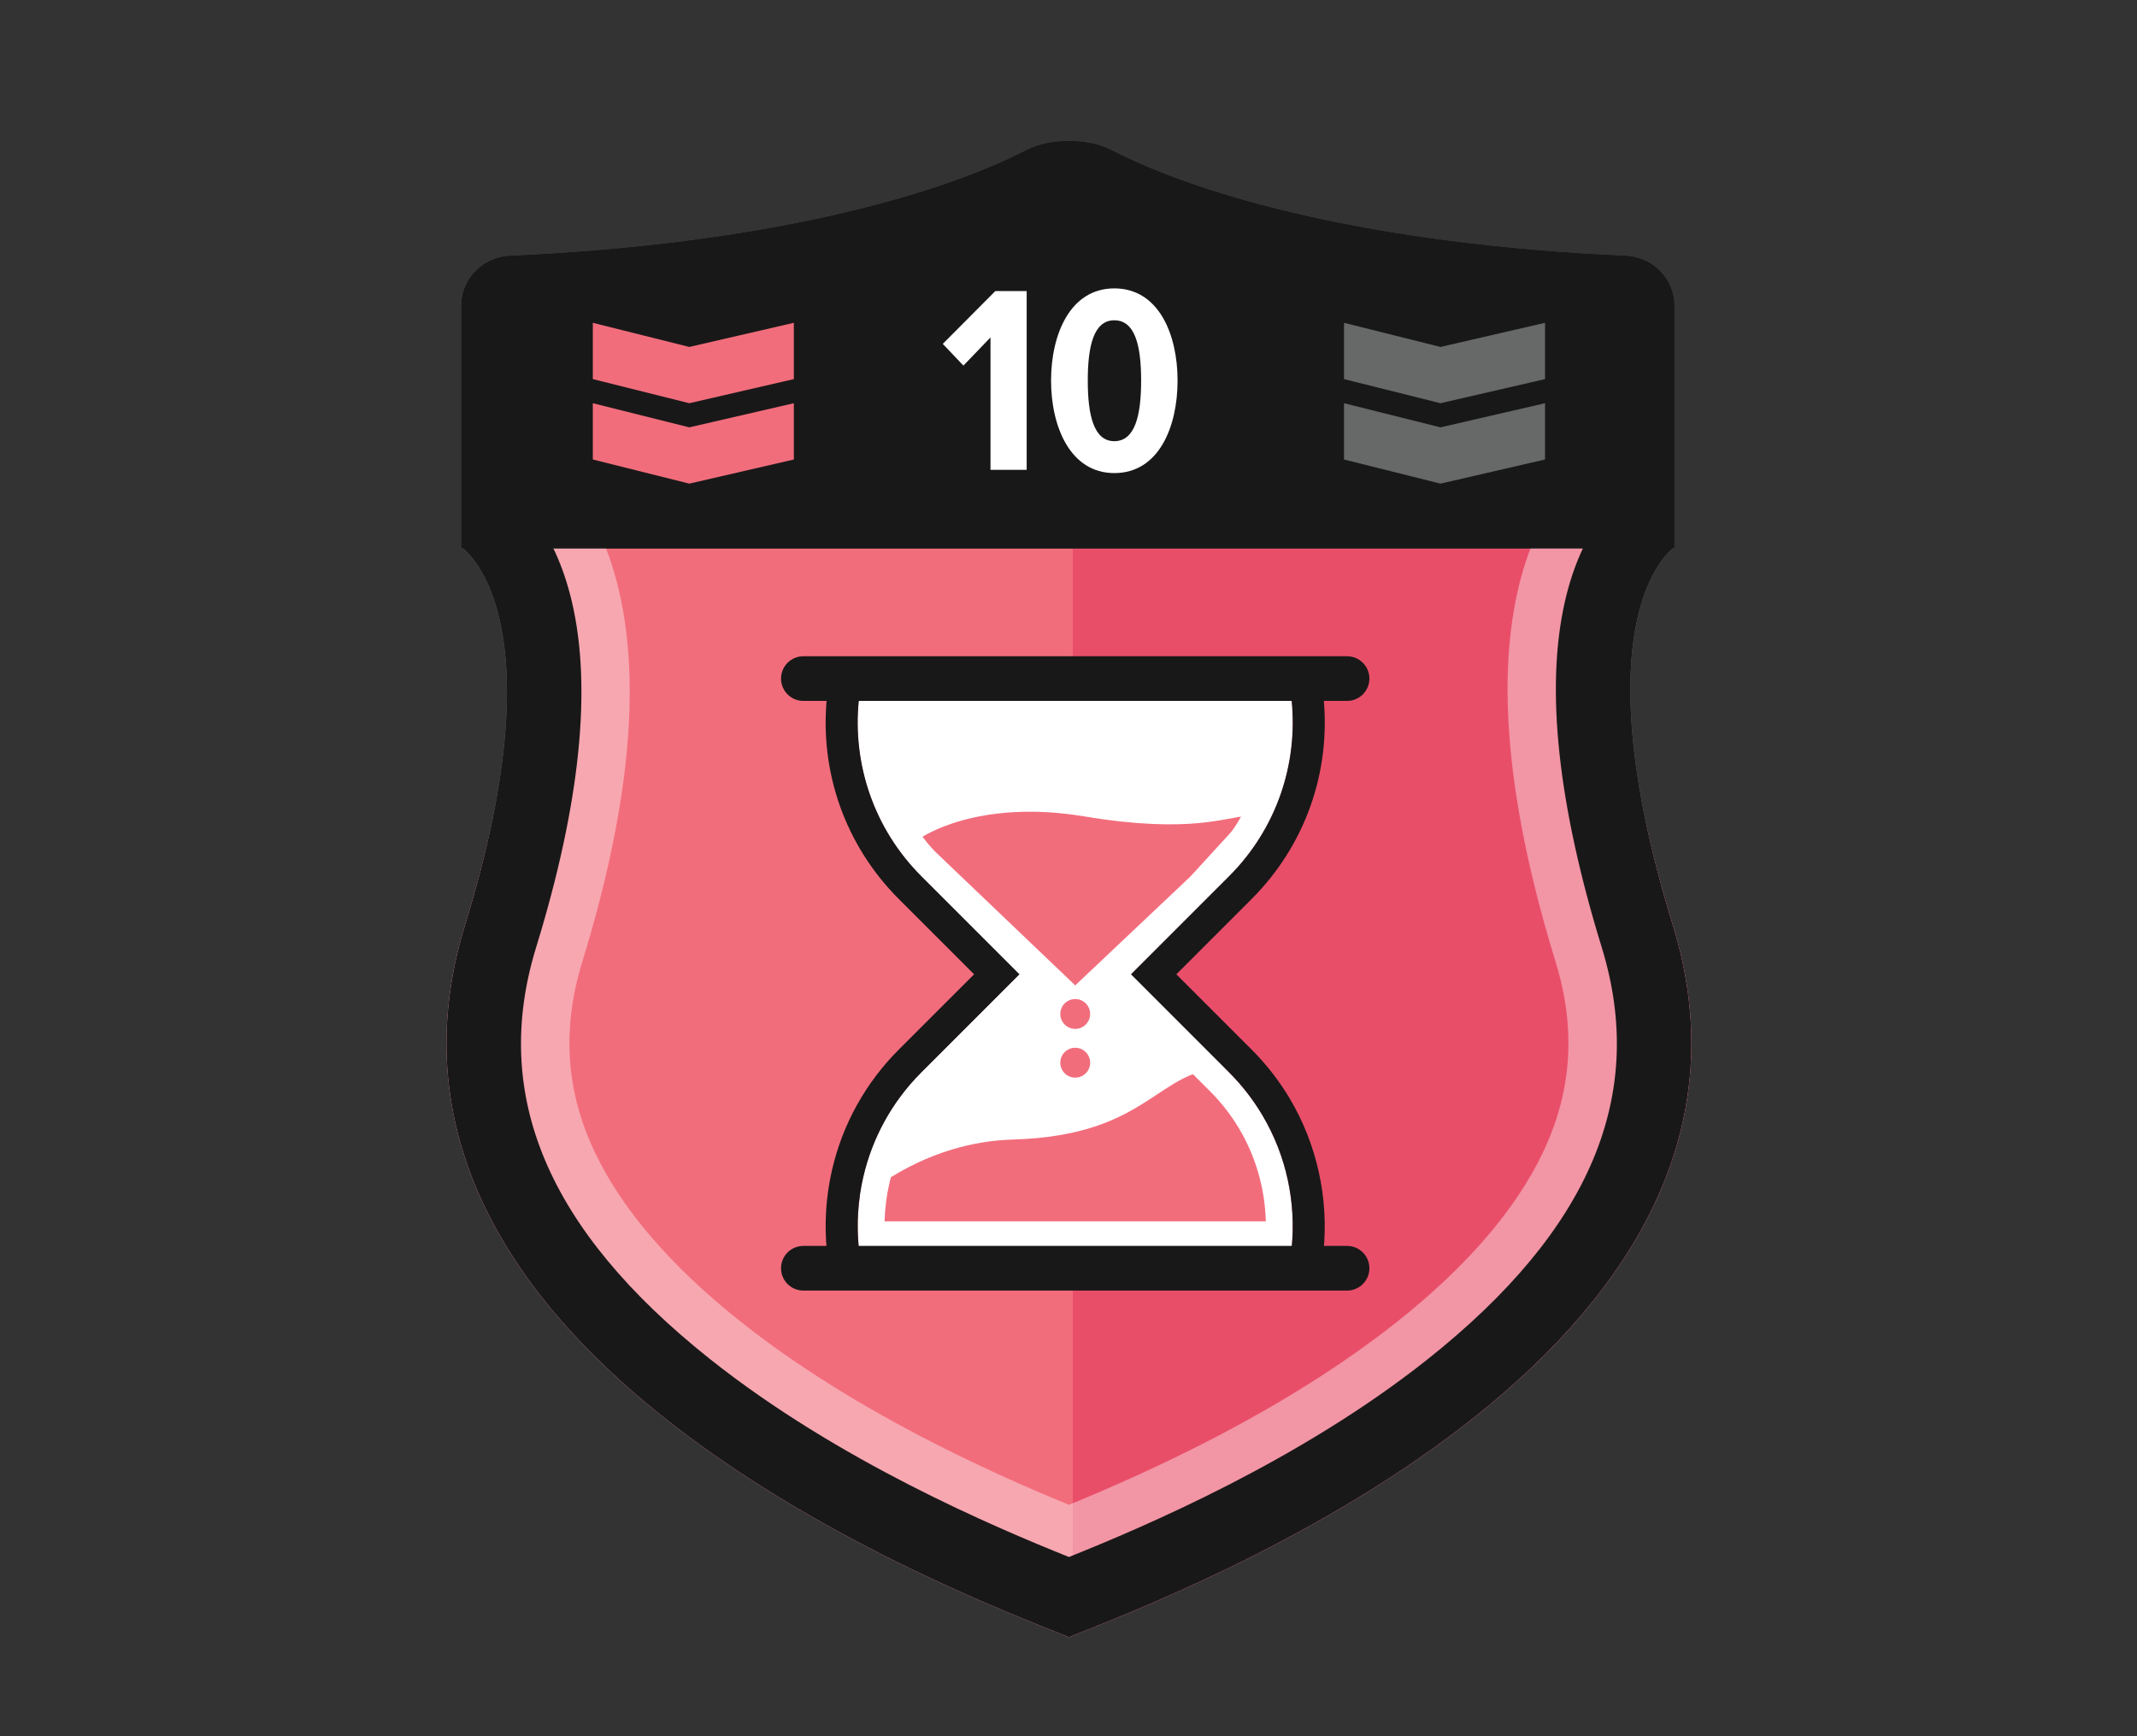 <?xml version="1.0" encoding="utf-8"?>
<!-- Generator: Adobe Illustrator 16.0.0, SVG Export Plug-In . SVG Version: 6.00 Build 0)  -->
<!DOCTYPE svg PUBLIC "-//W3C//DTD SVG 1.1//EN" "http://www.w3.org/Graphics/SVG/1.1/DTD/svg11.dtd">
<svg version="1.1" id="Layer_1" xmlns="http://www.w3.org/2000/svg" xmlns:xlink="http://www.w3.org/1999/xlink" x="0px" y="0px"
	 width="240px" height="195px" viewBox="0 0 240 195" enable-background="new 0 0 240 195" xml:space="preserve">
<rect x="0" y="0" width="240" height="195" fill="#333333" stroke="none"/>
<path fill="none" d="M78.63-2257.76"/>
<path fill="none" d="M78.63,987.837"/>
<path fill="none" d="M51.764,1616.837"/>
<path fill="none" d="M51.764-1628.76"/>
<line fill="#929497" x1="1530.52" y1="-66.557" x2="1530.52" y2="-65.807"/>
<line fill="#929497" x1="-611.484" y1="-65.807" x2="-611.484" y2="-66.557"/>
<path fill="#F26D7C" d="M187.882,103.942c-10.149-32.988-1.838-41.102-0.034-42.34H120.48H51.998
	c1.803,1.238,10.366,9.352,0.216,42.34c-14.918,48.48,55.285,74.916,67.834,79.934c0.136-0.055,0.282-0.112,0.432-0.172
	C134.117,178.278,202.637,151.896,187.882,103.942"/>
<g opacity="0.5">
	<g>
		<g>
			<defs>
				<rect id="SVGID_1_" x="120.48" y="61.6" width="69.47" height="122.101"/>
			</defs>
			<clipPath id="SVGID_2_">
				<use xlink:href="#SVGID_1_"  overflow="visible"/>
			</clipPath>
			<path clip-path="url(#SVGID_2_)" fill="#DF2F55" d="M187.882,103.942c-10.149-32.988-1.838-41.102-0.034-42.34H120.48v122.102
				C134.117,178.278,202.637,151.896,187.882,103.942"/>
		</g>
	</g>
</g>
<g opacity="0.4">
	<g>
		<g>
			<defs>
				<rect id="SVGID_3_" x="50.14" y="15.82" width="139.811" height="168.06"/>
			</defs>
			<clipPath id="SVGID_4_">
				<use xlink:href="#SVGID_3_"  overflow="visible"/>
			</clipPath>
			<path clip-path="url(#SVGID_4_)" fill="#FFFFFF" d="M120.048,29.886c8.377,4.036,25.288,10.075,54.196,12.173v14.625
				c-1.491,2.458-2.889,5.657-3.813,9.77c-2.389,10.613-0.953,24.591,4.264,41.547c2.328,7.567,1.855,14.6-1.444,21.498
				c-3.05,6.373-8.519,12.725-16.251,18.875c-12.736,10.132-28.21,17.049-36.952,20.637c-8.741-3.588-24.216-10.505-36.952-20.637
				c-7.733-6.151-13.201-12.502-16.251-18.875C63.544,122.6,63.072,115.567,65.4,108c5.231-17.001,6.614-31.022,4.109-41.676
				c-0.963-4.099-2.39-7.283-3.908-9.729V42.053C87.739,40.416,107.176,36.09,120.048,29.886 M120.048,15.824
				c-1.726,0-3.452,0.347-4.795,1.037c-9.942,5.12-29.271,10.588-57.984,11.863c-3.016,0.135-5.465,2.57-5.465,5.59v27.16
				c0,0,11.263,7.193,0.41,42.467c-14.917,48.481,55.285,74.915,67.834,79.934c12.55-5.019,82.752-31.451,67.834-79.934
				c-10.853-35.272,0.159-42.467,0.159-42.467v-27.16c0-3.02-2.449-5.455-5.465-5.59c-28.713-1.275-47.791-6.743-57.733-11.863
				C123.501,16.171,121.773,15.824,120.048,15.824"/>
		</g>
	</g>
</g>
<path fill="#191818" d="M188.041,34.315c0-3.021-2.448-5.456-5.465-5.591c-28.713-1.274-47.791-6.742-57.733-11.863
	c-2.685-1.383-6.906-1.383-9.59,0c-9.942,5.121-29.271,10.589-57.984,11.863c-3.016,0.135-5.465,2.57-5.465,5.591v27.159
	c0,0,0.07,0.042,0.194,0.128h135.85c0.125-0.086,0.193-0.128,0.193-0.128V34.315z"/>
<path fill="#191818" d="M120.048,24.19c0.527,0,0.894,0.091,1.007,0.13c13.141,6.754,34.396,11.326,58.62,12.638v21.353
	c-1.468,2.076-2.989,5.088-3.944,9.333c-2.179,9.68-0.778,22.719,4.156,38.759c5.107,16.6-1.272,31.719-19.506,46.221
	c-14.387,11.444-31.921,18.869-40.333,22.248c-8.412-3.379-25.946-10.804-40.333-22.248c-18.232-14.502-24.612-29.621-19.505-46.221
	c4.944-16.066,6.294-29.134,4.013-38.836c-0.997-4.241-2.555-7.243-4.053-9.313V36.958c24.393-1.318,45.743-5.89,58.872-12.638
	C119.154,24.281,119.521,24.19,120.048,24.19 M120.048,15.824c-1.726,0-3.452,0.346-4.795,1.037
	c-9.942,5.12-29.271,10.588-57.984,11.863c-3.016,0.135-5.465,2.57-5.465,5.59v27.16c0,0,11.263,7.193,0.41,42.467
	c-14.917,48.481,55.285,74.915,67.834,79.934c12.55-5.019,82.752-31.451,67.834-79.934c-10.853-35.272,0.159-42.467,0.159-42.467
	v-27.16c0-3.02-2.449-5.455-5.465-5.59c-28.713-1.275-47.791-6.743-57.733-11.863C123.501,16.17,121.773,15.824,120.048,15.824"/>
<polygon fill="#FFFFFF" points="111.239,52.771 111.239,37.899 108.198,41.06 105.881,38.622 111.781,32.691 115.303,32.691 
	115.303,52.771 "/>
<path fill="#FFFFFF" d="M118.041,42.745c0-5.178,2.138-10.355,7.104-10.355c4.998,0,7.105,5.179,7.105,10.355
	c0,5.147-2.077,10.388-7.105,10.388C120.179,53.133,118.041,47.894,118.041,42.745 M128.157,42.745c0-3.883-0.663-6.772-3.013-6.772
	c-2.316,0-2.979,2.891-2.979,6.772c0,3.854,0.662,6.805,2.979,6.805C127.494,49.55,128.157,46.6,128.157,42.745"/>
<path fill="#FFFFFF" d="M138.027,120.436l-11.008-11.009l11.008-11.009c5.399-5.4,7.742-12.699,7.029-19.747H96.452
	c-0.713,7.048,1.629,14.347,7.029,19.747l11.009,11.009l-11.009,11.009c-3.357,3.357-5.532,7.449-6.526,11.759
	c-0.604,2.621-0.772,5.322-0.503,7.988h48.604c0.519-5.126-0.58-10.383-3.295-14.947
	C140.745,123.523,139.501,121.909,138.027,120.436"/>
<path fill="#F26D7C" d="M93.673,143.701h54.164c0.578-5.711-0.647-11.571-3.671-16.657l-6.305-7.107
	c-8.051,0-8.584,7.598-24.15,8.051c-9.589,0.278-16.1,5.968-16.1,5.968l-3.377,0.845C93.56,137.72,93.372,140.73,93.673,143.701"/>
<path fill="#F26D7C" d="M103.405,94.107c0,0,6.282-4.429,18.356-2.415c12.075,2.012,16.101,0,18.113,0l-6.197,6.768l-12.922,12.212
	L103.405,94.107z"/>
<path fill="#FFFFFF" d="M142.166,81.681c-0.132,5.473-2.343,10.685-6.268,14.609l-11.008,11.009l-2.129,2.128l2.129,2.129
	l11.008,11.01c1.266,1.264,2.367,2.681,3.275,4.209c1.862,3.131,2.891,6.744,2.987,10.398H99.344
	c0.036-1.446,0.218-2.885,0.545-4.302c0.899-3.899,2.877-7.463,5.721-10.307l11.009-11.01l2.128-2.129l-2.128-2.128L105.61,96.29
	c-3.925-3.925-6.135-9.137-6.267-14.609H142.166 M145.057,78.671H96.454c-0.714,7.048,1.628,14.347,7.028,19.747l11.009,11.009
	l-11.009,11.009c-3.357,3.358-5.531,7.449-6.525,11.759c-0.605,2.622-0.773,5.322-0.503,7.988h48.603
	c0.52-5.125-0.58-10.383-3.293-14.947c-1.02-1.711-2.264-3.326-3.736-4.8l-11.008-11.009l11.008-11.009
	C143.428,93.018,145.77,85.719,145.057,78.671"/>
<path fill="#191818" d="M145.057,78.671c0.713,7.048-1.629,14.348-7.029,19.747l-11.008,11.01l11.008,11.01
	c1.475,1.472,2.718,3.088,3.734,4.799c2.715,4.563,3.813,9.82,3.295,14.947H96.453c-0.27-2.666-0.102-5.367,0.503-7.988
	c0.994-4.311,3.169-8.401,6.526-11.758l11.009-11.01l-11.009-11.01c-5.4-5.399-7.742-12.699-7.029-19.747H145.057 M148.313,75.069
	h-3.256H96.453h-3.255l-0.328,3.238c-0.853,8.421,2.088,16.679,8.064,22.657l8.463,8.462l-8.463,8.461
	c-3.721,3.723-6.31,8.39-7.488,13.496c-0.694,3.008-0.888,6.09-0.577,9.161l0.328,3.238h3.255h48.604h3.256l0.326-3.238
	c0.604-5.946-0.74-12.038-3.781-17.15c-1.19-2.003-2.633-3.854-4.283-5.507l-8.461-8.461l8.462-8.464
	c5.977-5.978,8.917-14.233,8.063-22.656L148.313,75.069z"/>
<path fill="#F26D7C" d="M122.432,113.88c0,0.926-0.75,1.677-1.676,1.677s-1.677-0.751-1.677-1.677s0.751-1.676,1.677-1.676
	S122.432,112.954,122.432,113.88"/>
<path fill="#F26D7C" d="M122.432,119.356c0,0.926-0.75,1.676-1.676,1.676s-1.677-0.75-1.677-1.676c0-0.927,0.751-1.678,1.677-1.678
	S122.432,118.431,122.432,119.356"/>
<path fill="#191818" d="M151.285,78.722H90.224c-1.385,0-2.508-1.123-2.508-2.508c0-1.386,1.123-2.509,2.508-2.509h61.061
	c1.385,0,2.508,1.123,2.508,2.509C153.793,77.599,152.67,78.722,151.285,78.722"/>
<path fill="#191818" d="M151.285,144.95H90.224c-1.385,0-2.508-1.123-2.508-2.508c0-1.387,1.123-2.51,2.508-2.51h61.061
	c1.385,0,2.508,1.123,2.508,2.51C153.793,143.827,152.67,144.95,151.285,144.95"/>
<polygon fill="#F26D7C" points="89.154,42.578 77.414,45.287 66.578,42.578 66.578,36.256 77.414,38.966 89.154,36.256 "/>
<polygon fill="#F26D7C" points="89.154,51.608 77.414,54.318 66.578,51.608 66.578,45.287 77.414,47.997 89.154,45.287 "/>
<polygon fill="#676868" points="173.52,42.578 161.777,45.287 150.941,42.578 150.941,36.256 161.777,38.966 173.52,36.256 "/>
<polygon fill="#676868" points="173.52,51.608 161.777,54.318 150.941,51.608 150.941,45.287 161.777,47.997 173.52,45.287 "/>
</svg>
